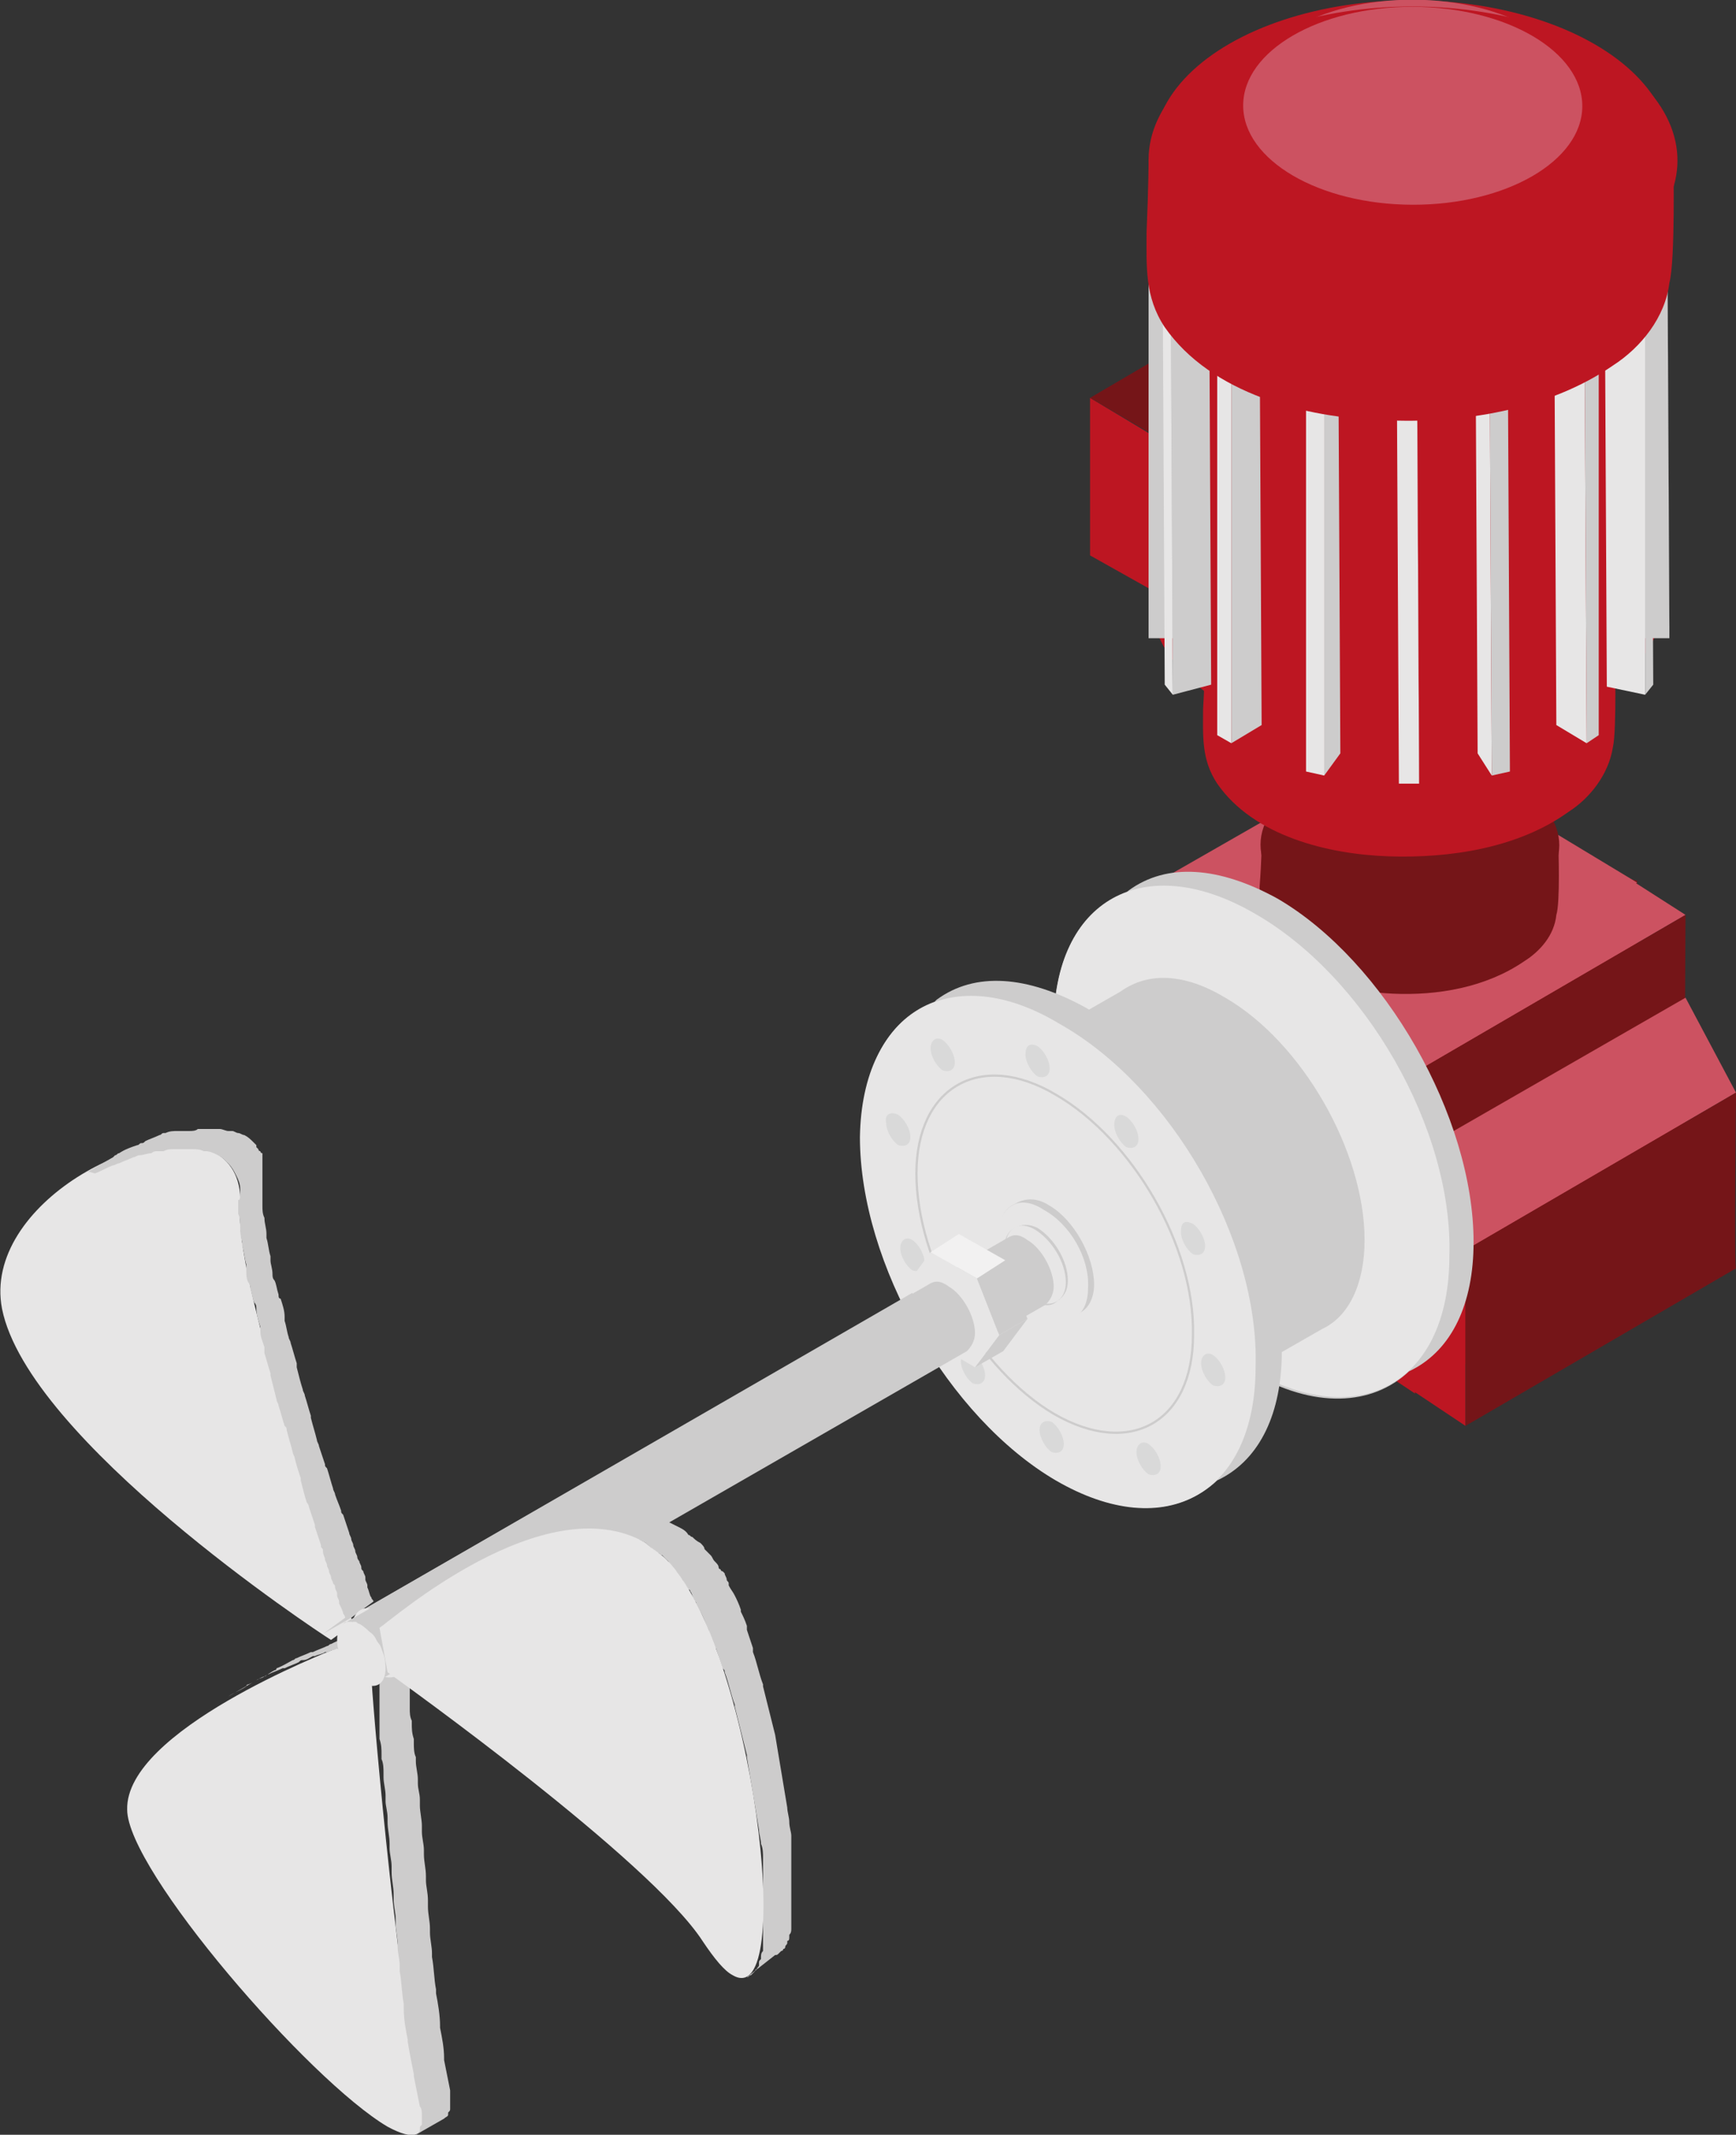<?xml version="1.0" encoding="utf-8"?>
<!-- Generator: Adobe Illustrator 23.0.3, SVG Export Plug-In . SVG Version: 6.00 Build 0)  -->
<svg version="1.1" xmlns="http://www.w3.org/2000/svg" xmlns:xlink="http://www.w3.org/1999/xlink" x="0px" y="0px"
	 viewBox="0 0 86 105.7" style="enable-background:new 0 0 86 105.7;" xml:space="preserve">
<rect x="0" y="0" width="86" height="105.7" fill="#333333" stroke="none"/>
<style type="text/css">
	.st0{fill:#FFFFFF;}
	.st1{fill:none;stroke:#808080;stroke-width:0.106;stroke-miterlimit:10;}
	.st2{enable-background:new    ;}
	.st3{fill:#E7E6E6;}
	.st4{fill:#CDCCCC;}
	.st5{fill:#751518;}
	.st6{fill:#BD1622;}
	.st7{fill:#CC5261;}
	.st8{fill:#5C637D;}
	.st9{fill:#50566C;}
	.st10{fill:none;stroke:#CDCCCC;stroke-width:0.111;stroke-miterlimit:10;}
	.st11{fill:#D9D9D9;}
	.st12{fill:#F2F1F1;}
	.st13{fill:#006E32;}
	.st14{fill:#31AA59;}
	.st15{fill:#6ABA82;}
	.st16{fill:#868686;}
	.st17{fill:#3458A3;}
	.st18{fill:#9FABD8;}
	.st19{fill:#BFC9E8;}
</style>
<g id="Capa_2">
</g>
<g id="Capa_1">
	<g>
		<g class="st2">
			<g>
				<path class="st3" d="M16.7,81.6c-0.5,0.2-10.5,4.1-10.4,8c0,3,9,13.4,12.9,15.7c1.3,0.7,2,0.6,1.7-1c-1.4-7.4-2.5-20.6-2.5-21.3
					L16.7,81.6z"/>
			</g>
			<g>
				<path class="st4" d="M16.5,81.7c-0.1,0-0.2,0.1-0.3,0.1c0,0-0.1,0-0.1,0c-0.1,0.1-0.3,0.1-0.5,0.2c0,0,0,0-0.1,0
					c-0.2,0.1-0.3,0.2-0.5,0.2c-0.1,0-0.1,0-0.2,0.1c-0.2,0.1-0.5,0.2-0.7,0.3c0,0-0.1,0-0.1,0c-0.2,0.1-0.5,0.2-0.7,0.3
					c-0.1,0-0.1,0.1-0.2,0.1c-0.3,0.1-0.5,0.3-0.8,0.4c0,0-0.1,0-0.1,0.1c-0.3,0.2-0.6,0.3-0.9,0.5l1.4-0.8c0.1-0.1,0.3-0.1,0.4-0.2
					c0.2-0.1,0.3-0.2,0.5-0.3c0,0,0.1,0,0.1-0.1c0.3-0.1,0.6-0.3,0.8-0.4c0.1,0,0.1-0.1,0.2-0.1c0.2-0.1,0.5-0.2,0.7-0.3
					c0,0,0.1,0,0.1,0c0.2-0.1,0.5-0.2,0.7-0.3c0.1,0,0.1-0.1,0.2-0.1c0.2-0.1,0.4-0.2,0.5-0.2c0,0,0,0,0.1,0
					c0.1-0.1,0.3-0.1,0.4-0.2c0,0,0.1,0,0.1,0c0,0,0.1,0,0.1,0c0.1-0.1,0.2-0.1,0.3-0.1c0,0,0,0,0.1,0c0.1,0,0.1-0.1,0.2-0.1
					l-1.4,0.8C16.7,81.6,16.6,81.7,16.5,81.7C16.5,81.7,16.5,81.7,16.5,81.7z"/>
				<path class="st4" d="M19.7,96.3c0-0.4-0.1-0.7-0.1-1.1c0-0.1,0-0.2,0-0.2c0-0.3-0.1-0.6-0.1-1c0-0.1,0-0.1,0-0.2
					c0-0.4-0.1-0.7-0.1-1.1c0-0.1,0-0.2,0-0.3c0-0.3-0.1-0.6-0.1-0.9c0-0.1,0-0.1,0-0.2c0-0.4-0.1-0.7-0.1-1.1c0-0.1,0-0.1,0-0.2
					c0-0.3-0.1-0.6-0.1-0.8c0-0.1,0-0.2,0-0.3c0-0.3-0.1-0.6-0.1-0.9c0-0.1,0-0.2,0-0.2c0-0.2,0-0.5-0.1-0.7c0-0.1,0-0.1,0-0.2
					c0-0.3,0-0.5-0.1-0.8c0-0.1,0-0.1,0-0.2c0-0.2,0-0.4,0-0.5c0-0.1,0-0.1,0-0.2c0-0.2,0-0.4,0-0.6c0,0,0-0.1,0-0.1
					c0-0.1,0-0.3,0-0.4c0-0.1,0-0.2,0-0.2c0,0,0-0.1,0-0.1c0-0.1,0-0.2,0-0.3c0-0.1,0-0.2,0-0.2c0,0,0,0,0,0c0-0.1,0-0.1,0-0.1
					l1.4-0.8c0,0,0,0.1,0,0.1c0,0,0,0,0,0c0,0.2,0,0.4,0.1,0.7c0,0,0,0.1,0,0.1c0,0.1,0,0.3,0,0.4c0,0,0,0.1,0,0.1
					c0,0.2,0,0.4,0,0.6c0,0.1,0,0.1,0,0.2c0,0.2,0,0.4,0.1,0.6c0,0,0,0.1,0,0.1c0,0.3,0,0.5,0.1,0.8c0,0.1,0,0.2,0,0.2
					c0,0.2,0,0.5,0.1,0.7c0,0.1,0,0.1,0,0.2c0,0.3,0.1,0.6,0.1,0.9c0,0.1,0,0.1,0,0.2c0,0.3,0.1,0.5,0.1,0.8c0,0.1,0,0.2,0,0.3
					c0,0.3,0.1,0.7,0.1,1c0,0.1,0,0.2,0,0.3c0,0.3,0.1,0.6,0.1,0.9c0,0.1,0,0.1,0,0.2c0,0.4,0.1,0.7,0.1,1.1c0,0.1,0,0.1,0,0.2
					c0,0.3,0.1,0.6,0.1,1c0,0.1,0,0.2,0,0.3c0,0.4,0.1,0.7,0.1,1.1c0,0.1,0,0.1,0,0.2c0,0.3,0.1,0.7,0.1,1c0,0.1,0,0.1,0,0.2
					c0.1,0.5,0.1,1.1,0.2,1.6c0,0.1,0,0.1,0,0.2c0.1,0.5,0.2,1.1,0.2,1.6c0,0,0,0.1,0,0.1c0.1,0.5,0.2,1,0.2,1.5c0,0,0,0.1,0,0.1
					c0.1,0.5,0.2,1,0.3,1.5c0,0.1,0,0.2,0,0.3c0,0,0,0.1,0,0.1c0,0.1,0,0.1,0,0.2c0,0.1,0,0.2,0,0.2c0,0,0,0.1,0,0.1
					c0,0.1,0,0.1-0.1,0.2c0,0,0,0.1,0,0.1c0,0.1-0.1,0.1-0.2,0.2l-1.4,0.8c0.1,0,0.1-0.1,0.2-0.2c0,0,0-0.1,0-0.1
					c0-0.1,0-0.1,0.1-0.2c0,0,0-0.1,0-0.1c0-0.1,0-0.1,0-0.2c0-0.1,0-0.1,0-0.2c0-0.1,0-0.3-0.1-0.4c-0.1-0.5-0.2-1-0.3-1.5
					c0,0,0,0,0-0.1c-0.1-0.5-0.2-1-0.3-1.6c0,0,0-0.1,0-0.1c-0.1-0.5-0.2-1-0.2-1.6c0-0.1,0-0.1,0-0.2c-0.1-0.5-0.1-1.1-0.2-1.6
					c0,0,0-0.1,0-0.1c0-0.1,0-0.1,0-0.2c0-0.3-0.1-0.6-0.1-0.9C19.7,96.5,19.7,96.4,19.7,96.3z"/>
			</g>
			<g>
				<polygon class="st4" points="18.4,83 19.8,82.2 18.1,80.8 16.7,81.6 				"/>
			</g>
		</g>
		<g>
			<g class="st2">
				<g>
					<path class="st3" d="M10.7,57.1c-3.2-1.9-11.6,2.5-10.6,7.7c1.3,6.5,15.5,15.9,16.3,16.4l1.1-0.8c-0.3-0.8-5.9-16.7-5.6-20.5
						C12,58.4,11.5,57.6,10.7,57.1z"/>
				</g>
				<path class="st4" d="M11.9,58.9c0-0.3-0.1-0.5-0.2-0.7c0,0,0,0,0,0c-0.1-0.2-0.2-0.4-0.4-0.6c0,0,0,0,0,0
					c-0.2-0.2-0.3-0.3-0.5-0.4c-0.2-0.1-0.4-0.2-0.6-0.2c0,0-0.1,0-0.1,0c-0.2-0.1-0.4-0.1-0.6-0.1c-0.1,0-0.1,0-0.2,0
					c-0.2,0-0.4,0-0.5,0c-0.1,0-0.1,0-0.2,0c-0.2,0-0.3,0-0.5,0.1c-0.1,0-0.2,0-0.3,0c-0.1,0-0.2,0-0.3,0.1c-0.2,0-0.4,0.1-0.6,0.1
					c-0.1,0-0.2,0.1-0.3,0.1c-0.2,0.1-0.5,0.2-0.7,0.3c-0.1,0-0.2,0.1-0.3,0.1c-0.3,0.1-0.6,0.3-0.9,0.4C4.4,58,4.3,58,4.2,58.1
					l1.4-0.8c0,0,0.1-0.1,0.1-0.1c0.1,0,0.1-0.1,0.2-0.1c0.3-0.2,0.6-0.3,0.9-0.4c0.1,0,0.1-0.1,0.2-0.1c0.1,0,0.1,0,0.2-0.1
					c0.2-0.1,0.5-0.2,0.7-0.3c0.1,0,0.1-0.1,0.2-0.1c0,0,0.1,0,0.1,0c0.2-0.1,0.4-0.1,0.6-0.1C8.8,56,8.9,56,9,56c0,0,0,0,0.1,0
					c0.1,0,0.2,0,0.3,0c0.1,0,0.3,0,0.4-0.1c0,0,0.1,0,0.1,0c0.1,0,0.1,0,0.2,0c0.1,0,0.2,0,0.3,0c0.1,0,0.1,0,0.2,0
					c0.1,0,0.1,0,0.2,0c0,0,0.1,0,0.1,0c0.1,0,0.3,0.1,0.4,0.1c0,0,0,0,0.1,0c0,0,0.1,0,0.1,0c0.1,0,0.2,0.1,0.3,0.1
					c0.1,0,0.2,0.1,0.3,0.1c0.2,0.1,0.3,0.2,0.5,0.4c0,0,0,0,0.1,0.1c0,0,0,0,0,0c0,0,0,0,0,0.1c0,0,0.1,0.1,0.1,0.1
					c0,0,0,0.1,0.1,0.1c0,0,0,0.1,0.1,0.1c0,0,0,0.1,0,0.1c0,0,0,0.1,0,0.1c0,0,0,0.1,0,0.1c0,0,0,0,0,0c0,0,0,0,0,0
					c0,0,0,0.1,0,0.1c0,0,0,0.1,0,0.1c0,0,0,0.1,0,0.1c0,0,0,0.1,0,0.1c0,0.1,0,0.1,0,0.2c0,0,0,0.1,0,0.1c0,0,0,0,0,0
					c0,0,0,0.1,0,0.1c0,0.2,0,0.5,0,0.8c0,0.2,0,0.3,0,0.5c0,0,0,0.1,0,0.2c0,0.2,0,0.4,0.1,0.6c0,0,0,0,0,0c0,0.3,0.1,0.5,0.1,0.8
					c0,0.1,0,0.1,0,0.2c0.1,0.3,0.1,0.6,0.2,0.9c0,0.1,0,0.1,0,0.2c0,0.2,0.1,0.4,0.1,0.7c0,0.1,0,0.2,0.1,0.3
					c0.1,0.2,0.1,0.4,0.2,0.7c0,0.1,0,0.2,0.1,0.2c0.1,0.3,0.2,0.6,0.2,0.9c0,0.1,0,0.1,0,0.2c0.1,0.3,0.1,0.5,0.2,0.8
					c0,0.1,0.1,0.2,0.1,0.3c0.1,0.3,0.2,0.7,0.3,1c0,0.1,0,0.1,0,0.2c0.1,0.4,0.2,0.8,0.3,1.1c0,0.1,0.1,0.2,0.1,0.3
					c0.1,0.3,0.2,0.7,0.3,1c0,0,0,0.1,0,0.1c0.1,0.4,0.2,0.7,0.3,1.1c0,0.1,0.1,0.2,0.1,0.3c0.1,0.3,0.2,0.6,0.3,0.9
					c0,0.1,0,0.1,0.1,0.2c0.1,0.3,0.2,0.7,0.3,1c0,0.1,0.1,0.2,0.1,0.3c0.1,0.3,0.2,0.5,0.3,0.8c0,0.1,0,0.1,0.1,0.2
					c0.1,0.3,0.2,0.6,0.3,0.9c0,0.1,0.1,0.2,0.1,0.3c0,0.1,0.1,0.2,0.1,0.3c0,0.1,0.1,0.2,0.1,0.3c0,0.1,0.1,0.2,0.1,0.3
					c0,0.1,0.1,0.2,0.1,0.2c0,0.1,0.1,0.2,0.1,0.3c0,0.1,0,0.1,0.1,0.2c0,0.1,0.1,0.2,0.1,0.3c0,0,0,0.1,0,0.1
					c0,0.1,0.1,0.2,0.1,0.3c0,0,0,0.1,0,0.1c0.1,0.2,0.1,0.4,0.2,0.5c0,0.1,0.1,0.1,0.1,0.2l-1.1,0.8l-1.4,0.8l1.1-0.8
					c0,0,0-0.1-0.1-0.2c0-0.1-0.1-0.3-0.2-0.5c0,0,0-0.1,0-0.1c0-0.1-0.1-0.2-0.1-0.3c0,0,0-0.1,0-0.1c0-0.1-0.1-0.2-0.1-0.3
					c0-0.1,0-0.1-0.1-0.2c0-0.1-0.1-0.2-0.1-0.3c0-0.1-0.1-0.2-0.1-0.3c0-0.1-0.1-0.2-0.1-0.3c0-0.1-0.1-0.2-0.1-0.3
					c0-0.1-0.1-0.2-0.1-0.4c0-0.1,0-0.1-0.1-0.2c0,0,0-0.1,0-0.1c-0.1-0.3-0.2-0.6-0.3-0.9c0,0,0-0.1,0-0.1
					c-0.1-0.3-0.2-0.6-0.3-0.9c0-0.1-0.1-0.2-0.1-0.2c-0.1-0.3-0.2-0.7-0.3-1.1c0,0,0-0.1,0-0.1c-0.1-0.3-0.2-0.6-0.3-1
					c0-0.1-0.1-0.2-0.1-0.3c-0.1-0.4-0.2-0.7-0.3-1.1c0-0.1,0-0.1-0.1-0.2c-0.1-0.3-0.2-0.7-0.3-1c0-0.1-0.1-0.2-0.1-0.3
					c-0.1-0.4-0.2-0.8-0.3-1.2c0,0,0-0.1,0-0.1c-0.1-0.3-0.2-0.7-0.3-1c0-0.1,0-0.1,0-0.2c0,0,0-0.1,0-0.1c-0.1-0.3-0.2-0.5-0.2-0.8
					c0-0.1,0-0.1,0-0.2c-0.1-0.3-0.2-0.6-0.2-0.9c0-0.1,0-0.2-0.1-0.3c-0.1-0.2-0.1-0.4-0.2-0.7c0-0.1,0-0.2-0.1-0.3
					c-0.1-0.2-0.1-0.4-0.1-0.7c0-0.1,0-0.1,0-0.2c0,0,0,0,0,0c-0.1-0.3-0.1-0.6-0.2-0.9c0-0.1,0-0.1,0-0.2c-0.1-0.3-0.1-0.6-0.1-0.8
					c0,0,0,0,0,0c0,0,0,0,0,0c0-0.2,0-0.4-0.1-0.6c0-0.1,0-0.1,0-0.2c0-0.2,0-0.4,0-0.5C11.9,59.5,11.9,59.2,11.9,58.9
					C11.9,58.9,11.9,58.9,11.9,58.9z"/>
			</g>
		</g>
		<g>
			<path class="st5" d="M66.8,68.9V52l0.1-1.1l12.9-7.5l1.3,0.2c0,0-0.1,16.9,0,16.9L66.8,68.9"/>
			<polygon class="st6" points="54.9,61.7 54.9,45 66.8,52 66.8,68.9 			"/>
			<polygon class="st7" points="66.7,52 55,45 69.5,36.7 81.1,43.7 			"/>
		</g>
		<g>
			<g>
				<polygon class="st6" points="67.4,67.2 67.4,51.5 70.1,53.1 70.1,69 				"/>
				<polygon class="st7" points="70.1,53.1 67.4,51.5 81,43.7 83.5,45.3 				"/>
				<path class="st5" d="M70.1,69V53.1l13.4-7.8c0,0-0.1,15.8,0,15.8L70.1,69"/>
			</g>
			<g>
				<polygon class="st6" points="69.9,68.8 69.9,56.7 72.6,61.9 72.6,70.6 				"/>
				<polygon class="st7" points="72.6,61.9 70.1,57.1 83.5,49.4 86,54.1 				"/>
				<path class="st5" d="M72.6,70.6v-8.7L86,54.1c0,0-0.1,8.7,0,8.7"/>
			</g>
		</g>
		<g>
			<path class="st5" d="M62.5,41.8c0,0,0,0.8-0.1,2.1c0,1-0.1,1.8,0.5,2.7c1.3,1.9,4,2.5,6.1,2.6c2.2,0.1,4.6-0.3,6.5-1.6
				c0.8-0.5,1.5-1.3,1.6-2.3c0.2-0.6,0.1-3.4,0.1-3.4L62.5,41.8z"/>
			<g>
				
					<ellipse transform="matrix(2.835001e-03 -1 1 2.835001e-03 27.847 111.619)" class="st5" cx="69.9" cy="41.8" rx="4.3" ry="7.4"/>
			</g>
		</g>
		<g>
			<g>
				<g>
					<polygon class="st7" points="61,28.1 58,29.8 58,22.1 61,20.5 					"/>
					<polygon class="st6" points="58.1,29.8 54,27.5 54,19.7 58,22.1 					"/>
				</g>
				<polygon class="st5" points="58.1,22.1 61.1,20.4 56.9,18 54,19.7 				"/>
			</g>
			<g>
				<g>
					<path class="st6" d="M59.7,32.3c0,0,0,1.1-0.1,2.8c0,1.3-0.1,2.5,0.7,3.7c1.8,2.6,5.5,3.5,8.5,3.6c3,0.1,6.4-0.4,8.9-2.2
						c1.1-0.7,2-1.9,2.2-3.2c0.2-0.8,0.1-4.7,0.1-4.7L59.7,32.3z"/>
					<g>
						
							<ellipse transform="matrix(2.835001e-03 -1 1 2.835001e-03 37.427 102.253)" class="st6" cx="70" cy="32.4" rx="5.9" ry="10.3"/>
					</g>
				</g>
				<path class="st6" d="M82.7,11.8c-1.1,3.2-6.1,4.4-9.6,5c-4.2,0.7-7.7,1.2-11-1.6c-3.9-3.3-5-1.4-5-3.9c0,3.6,0,14.3-0.1,16.5
					c0,1.7-0.1,3.2,0.9,4.6c2.2,3.2,6.9,4.4,10.6,4.5c3.8,0.2,8-0.5,11.1-2.7c1.4-0.9,2.5-2.3,2.8-4c0.1-0.5,0.1-0.9,0.1-1.4
					c0-1.9,0.1-13.2,0.1-17.5c0-0.1,0-0.2,0-0.3C82.7,11.6,82.8,11.8,82.7,11.8z"/>
				<g>
					
						<ellipse transform="matrix(2.835001e-03 -1 1 2.835001e-03 62.363 77.393)" class="st6" cx="70" cy="7.4" rx="7.4" ry="12.8"/>
				</g>
				<g>
					<ellipse transform="matrix(2.835001e-03 -1 1 2.835001e-03 64.992 74.771)" class="st7" cx="70" cy="4.8" rx="4.8" ry="8.3"/>
				</g>
				<g>
					<g class="st2">
						<g>
							<polygon class="st3" points="77,16.3 78.5,17.2 79.2,16.8 77.7,15.9 							"/>
						</g>
						<g>
							<polygon class="st3" points="77,16.3 77.1,35.9 78.6,36.8 78.5,17.2 							"/>
						</g>
						<g>
							<polygon class="st4" points="78.5,17.2 78.6,36.8 79.2,36.4 79.2,16.8 							"/>
						</g>
					</g>
					<g class="st2">
						<g>
							<polygon class="st3" points="60.3,16.8 61,17.2 62.4,16.3 61.8,15.9 							"/>
						</g>
						<g>
							<polygon class="st3" points="60.3,16.8 60.3,36.4 61,36.8 61,17.2 							"/>
						</g>
						<g>
							<polygon class="st4" points="61,17.2 61,36.8 62.5,35.9 62.4,16.3 							"/>
						</g>
					</g>
					<g class="st2">
						<g>
							<rect x="69.2" y="18" class="st3" width="1" height="1.2"/>
						</g>
						<g>
							<polygon class="st3" points="69.2,19.2 69.3,38.8 70.3,38.8 70.2,19.2 							"/>
						</g>
						<g>
							<polygon class="st4" points="70.2,19.2 70.3,38.8 70.3,37.6 70.2,18 							"/>
						</g>
					</g>
					<g class="st2">
						<g>
							<polygon class="st8" points="80.5,11.4 80.6,31 80.6,31.6 80.6,12 							"/>
						</g>
						<g>
							<polygon class="st3" points="80.5,11.4 80.6,12 82.6,12 82.6,11.4 							"/>
						</g>
						<g>
							<polygon class="st4" points="80.6,12 80.6,31.6 82.7,31.6 82.6,12 							"/>
						</g>
						<g>
							<polygon class="st3" points="82.6,12 82.7,31.6 82.7,31 82.6,11.4 							"/>
						</g>
					</g>
					<g class="st2">
						<g>
							<polygon class="st8" points="56.9,11.4 56.9,31 56.9,31.6 56.9,12 							"/>
						</g>
						<g>
							<polygon class="st3" points="56.9,11.4 56.9,12 59,12 59,11.4 							"/>
						</g>
						<g>
							<polygon class="st4" points="56.9,12 56.9,31.6 59,31.6 59,12 							"/>
						</g>
						<g>
							<polygon class="st9" points="59,12 59,31.6 59,31 59,11.4 							"/>
						</g>
					</g>
					<g class="st2">
						<g>
							<polygon class="st3" points="73.1,17.7 73.8,18.8 74.7,18.6 74,17.5 							"/>
						</g>
						<g>
							<polygon class="st3" points="73.1,17.7 73.2,37.3 73.9,38.4 73.8,18.8 							"/>
						</g>
						<g>
							<polygon class="st4" points="73.8,18.8 73.9,38.4 74.8,38.2 74.7,18.6 							"/>
						</g>
					</g>
					<g class="st2">
						<g>
							<polygon class="st3" points="79.9,13.8 79.5,14.4 81.5,14.8 81.8,14.3 							"/>
						</g>
						<g>
							<polygon class="st3" points="79.5,14.4 79.6,34 81.5,34.4 81.5,14.8 							"/>
						</g>
						<g>
							<polygon class="st4" points="81.5,14.8 81.5,34.4 81.9,33.9 81.8,14.3 							"/>
						</g>
					</g>
					<g class="st2">
						<g>
							<polygon class="st3" points="57.6,14.3 58,14.8 59.9,14.3 59.6,13.8 							"/>
						</g>
						<g>
							<polygon class="st3" points="57.6,14.3 57.7,33.9 58.1,34.4 58,14.8 							"/>
						</g>
						<g>
							<polygon class="st4" points="58,14.8 58.1,34.4 60,33.9 59.9,14.3 							"/>
						</g>
					</g>
					<g class="st2">
						<g>
							<polygon class="st3" points="65.4,17.5 64.7,18.6 65.6,18.8 66.3,17.7 							"/>
						</g>
						<g>
							<polygon class="st3" points="64.7,18.6 64.7,38.2 65.6,38.4 65.6,18.8 							"/>
						</g>
						<g>
							<polygon class="st4" points="65.6,18.8 65.6,38.4 66.4,37.3 66.3,17.7 							"/>
						</g>
					</g>
				</g>
				<g>
					<path class="st6" d="M56.9,7.9c0,0,0,1.3-0.1,3.6c0,1.7-0.1,3.2,0.9,4.7c2.3,3.3,7,4.5,10.8,4.6c3.9,0.2,8.2-0.5,11.4-2.7
						c1.4-0.9,2.6-2.4,2.8-4.1c0.3-1.1,0.2-6,0.2-6L56.9,7.9z"/>
					<g>
						
							<ellipse transform="matrix(2.835001e-03 -1 1 2.835001e-03 61.902 77.9)" class="st6" cx="70" cy="7.9" rx="7.6" ry="13.1"/>
					</g>
					<g>
						
							<ellipse transform="matrix(2.835001e-03 -1 1 2.835001e-03 64.587 75.223)" class="st7" cx="70" cy="5.2" rx="4.9" ry="8.4"/>
					</g>
				</g>
			</g>
		</g>
		<g>
			<g>
				<path class="st4" d="M55.8,44.2l0.1-0.1c1.9-1.4,4.5-1.2,7.4,0.4c5.3,3.1,9.7,10.8,9.7,17c0,3.1-1.1,5.3-3,6.3l-0.2,0.1
					c-1.8,1.7-4.7,1.9-7.9,0c-5.3-3.1-9.7-10.7-9.7-17C52.2,47.3,53.6,45,55.8,44.2z"/>
				<g>
					<path class="st3" d="M62.1,45.2c5.5,3.1,9.9,10.7,9.7,17c0,6.2-4.4,8.8-9.9,5.6c-5.3-3.1-9.7-10.7-9.7-17
						C52.2,44.5,56.7,42.1,62.1,45.2z"/>
				</g>
			</g>
			<g>
				<path class="st4" d="M46.6,54.2l8.9-5.1c1.4-1,3.2-0.9,5.2,0.3c3.8,2.2,6.9,7.6,6.9,12c0,2.2-0.8,3.8-2.1,4.4l-8.9,5.1
					c-1.3,1.2-3.3,1.4-5.6,0c-3.8-2.2-6.9-7.5-6.9-12C44,56.4,45,54.8,46.6,54.2z"/>
				<g>
					<path class="st3" d="M51,54.9c3.9,2.2,7,7.5,6.9,12c0,4.4-3.1,6.2-7,4c-3.8-2.2-6.9-7.5-6.9-12C44,54.5,47.2,52.7,51,54.9z"/>
				</g>
			</g>
			<g>
				<path class="st4" d="M46.3,49.6l0.1-0.1c1.9-1.4,4.5-1.2,7.4,0.4c5.3,3.1,9.7,10.8,9.7,17c0,3.1-1.1,5.3-3,6.3l-0.2,0.1
					c-1.8,1.7-4.7,1.9-7.9,0c-5.3-3.1-9.7-10.7-9.7-17C42.7,52.7,44.1,50.4,46.3,49.6z"/>
				<g>
					<path class="st3" d="M52.5,50.7c5.5,3.1,9.9,10.7,9.7,17c0,6.2-4.4,8.8-9.9,5.6c-5.3-3.1-9.7-10.7-9.7-17
						C42.7,50,47.2,47.5,52.5,50.7z"/>
				</g>
			</g>
			<g>
				<path class="st4" d="M50.3,59.6L50.3,59.6c0.5-0.3,1.1-0.3,1.7,0.1c1.2,0.7,2.2,2.5,2.2,3.9c0,0.7-0.3,1.2-0.7,1.4l0,0
					c-0.4,0.4-1.1,0.4-1.8,0c-1.2-0.7-2.2-2.4-2.2-3.9C49.5,60.3,49.8,59.8,50.3,59.6z"/>
				<g>
					<path class="st3" d="M51.7,59.9c1.3,0.7,2.3,2.4,2.2,3.9c0,1.4-1,2-2.3,1.3c-1.2-0.7-2.2-2.4-2.2-3.9
						C49.5,59.7,50.5,59.1,51.7,59.9z"/>
				</g>
			</g>
			<g>
				<path class="st4" d="M50.3,60.8L50.3,60.8c0.3-0.2,0.7-0.2,1.1,0c0.8,0.5,1.5,1.6,1.5,2.6c0,0.5-0.2,0.8-0.5,1l0,0
					c-0.3,0.3-0.7,0.3-1.2,0c-0.8-0.5-1.5-1.6-1.5-2.6C49.8,61.2,50,60.9,50.3,60.8z"/>
				<g>
					<path class="st3" d="M51.3,60.9c0.8,0.5,1.5,1.6,1.5,2.6c0,0.9-0.7,1.3-1.5,0.9c-0.8-0.5-1.5-1.6-1.5-2.6
						C49.8,60.8,50.5,60.4,51.3,60.9z"/>
				</g>
			</g>
			<g>
				<path class="st4" d="M18,79.7l31.9-18.4c0.3-0.2,0.6-0.2,1,0.1c0.7,0.4,1.3,1.5,1.3,2.3c0,0.4-0.2,0.7-0.4,0.9L19.9,82.9
					c-0.2,0.2-0.6,0.3-1.1,0c-0.7-0.4-1.3-1.5-1.3-2.3C17.5,80.1,17.7,79.8,18,79.7z"/>
				<g>
					<path class="st3" d="M18.8,79.8c0.8,0.4,1.4,1.5,1.3,2.3c0,0.8-0.6,1.2-1.4,0.8c-0.7-0.4-1.3-1.5-1.3-2.3
						C17.5,79.7,18.1,79.4,18.8,79.8z"/>
				</g>
			</g>
			<g>
				<path class="st10" d="M52.3,54.2c3.8,2.2,6.9,7.5,6.8,11.9c0,4.3-3.1,6.1-6.9,3.9c-3.7-2.2-6.8-7.5-6.8-11.9
					C45.4,53.8,48.6,52,52.3,54.2z"/>
			</g>
			<g>
				<path class="st11" d="M46.7,51.5c0.3,0.2,0.6,0.7,0.6,1.1c0,0.4-0.3,0.5-0.6,0.4c-0.3-0.2-0.6-0.7-0.6-1.1S46.4,51.3,46.7,51.5z
					"/>
			</g>
			<g>
				<path class="st11" d="M51.4,51.8c0.3,0.2,0.6,0.7,0.6,1.1c0,0.4-0.3,0.5-0.6,0.4c-0.3-0.2-0.6-0.7-0.6-1.1S51,51.6,51.4,51.8z"
					/>
			</g>
			<g>
				<path class="st11" d="M59.1,60.6c0.3,0.2,0.6,0.7,0.6,1.1c0,0.4-0.3,0.5-0.6,0.4c-0.3-0.2-0.6-0.7-0.6-1.1
					C58.5,60.5,58.7,60.4,59.1,60.6z"/>
			</g>
			<g>
				<path class="st11" d="M55.8,55.3c0.3,0.2,0.6,0.7,0.6,1.1c0,0.4-0.3,0.5-0.6,0.4c-0.3-0.2-0.6-0.7-0.6-1.1
					C55.2,55.2,55.5,55.1,55.8,55.3z"/>
			</g>
			<g>
				<path class="st11" d="M60.1,67.1c0.3,0.2,0.6,0.7,0.6,1.1c0,0.4-0.3,0.5-0.6,0.4c-0.3-0.2-0.6-0.7-0.6-1.1
					C59.5,67.1,59.8,66.9,60.1,67.1z"/>
			</g>
			<g>
				<path class="st11" d="M56.9,71.5c0.3,0.2,0.6,0.7,0.6,1.1c0,0.4-0.3,0.5-0.6,0.4c-0.3-0.2-0.6-0.7-0.6-1.1
					C56.3,71.5,56.6,71.3,56.9,71.5z"/>
			</g>
			<g>
				<path class="st11" d="M44.5,55.2c0.3,0.2,0.6,0.7,0.6,1.1c0,0.4-0.3,0.5-0.6,0.4c-0.3-0.2-0.6-0.7-0.6-1.1
					C43.8,55.2,44.1,55,44.5,55.2z"/>
			</g>
			<g>
				<path class="st11" d="M52.1,70.4c0.3,0.2,0.6,0.7,0.6,1.1c0,0.4-0.3,0.5-0.6,0.4c-0.3-0.2-0.6-0.7-0.6-1.1
					C51.5,70.4,51.8,70.3,52.1,70.4z"/>
			</g>
			<g>
				<path class="st11" d="M48.2,67c0.3,0.2,0.6,0.7,0.6,1.1c0,0.4-0.3,0.5-0.6,0.4c-0.3-0.2-0.6-0.7-0.6-1.1
					C47.6,67,47.9,66.8,48.2,67z"/>
			</g>
			<g>
				<path class="st11" d="M45.2,61.4c0.3,0.2,0.6,0.7,0.6,1.1c0,0.4-0.3,0.5-0.6,0.4c-0.3-0.2-0.6-0.7-0.6-1.1S44.9,61.2,45.2,61.4z
					"/>
			</g>
			<g>
				<g class="st2">
					<g>
						<polygon class="st4" points="48.3,67.7 49.7,66.9 50.9,65.3 49.5,66.1 						"/>
					</g>
					<g>
						<polygon class="st3" points="46.1,62 45,63.5 46.1,66.4 48.3,67.7 49.5,66.1 48.4,63.3 						"/>
					</g>
					<g>
						<polygon class="st4" points="49.5,66.1 50.9,65.3 49.8,62.4 48.4,63.3 						"/>
					</g>
					<g>
						<polygon class="st12" points="48.4,63.3 49.8,62.4 47.5,61.1 46.1,62 						"/>
					</g>
				</g>
			</g>
			<g>
				<path class="st4" d="M18,79.7l28-16.1c0.3-0.2,0.6-0.2,1,0.1c0.7,0.4,1.3,1.5,1.3,2.3c0,0.4-0.2,0.7-0.4,0.9l-28,16.1
					c-0.2,0.2-0.6,0.3-1.1,0c-0.7-0.4-1.3-1.5-1.3-2.3C17.5,80.1,17.7,79.8,18,79.7z"/>
				<g>
					<path class="st3" d="M18.8,79.8c0.8,0.4,1.4,1.5,1.3,2.3c0,0.8-0.6,1.2-1.4,0.8c-0.7-0.4-1.3-1.5-1.3-2.3
						C17.5,79.7,18.1,79.4,18.8,79.8z"/>
				</g>
			</g>
		</g>
		<g class="st2">
			<path class="st4" d="M19,81.9c-0.1-0.2-0.1-0.4-0.3-0.6c0,0,0,0,0,0c-0.1-0.2-0.2-0.4-0.4-0.5c0,0,0,0,0,0
				c-0.1-0.1-0.3-0.3-0.5-0.4c-0.1,0-0.1-0.1-0.2-0.1c0,0,0,0,0,0c-0.1,0-0.1,0-0.2,0c0,0,0,0,0,0c-0.1,0-0.1,0-0.2,0c0,0,0,0,0,0
				c-0.1,0-0.1,0-0.2,0.1l1.4-0.8c0,0,0,0,0,0c0,0,0,0,0.1,0c0,0,0,0,0.1,0c0,0,0,0,0,0c0,0,0,0,0,0c0,0,0,0,0,0c0,0,0,0,0.1,0
				c0,0,0.1,0,0.1,0c0,0,0,0,0,0c0,0,0,0,0,0c0,0,0,0,0,0c0,0,0.1,0,0.1,0c0,0,0,0,0,0c0,0,0,0,0,0c0,0,0,0,0.1,0
				c0.1,0,0.1,0.1,0.2,0.1c0.1,0.1,0.3,0.2,0.4,0.3c0,0,0,0,0.1,0.1c0,0,0,0,0,0c0,0,0,0,0.1,0.1c0,0,0.1,0.1,0.1,0.1
				c0,0,0.1,0.1,0.1,0.1c0,0,0,0.1,0.1,0.1c0,0,0,0.1,0.1,0.1c0,0,0,0,0,0c0,0,0,0,0,0c0,0,0,0.1,0.1,0.1c0,0,0,0.1,0.1,0.1
				c0,0,0,0.1,0,0.1c0,0,0,0.1,0,0.1c0,0,0,0.1,0,0.1c0,0,0,0,0,0.1c0,0,0,0,0,0c0,0,0,0,0,0c0,0,0,0.1,0,0.1c0,0.1,0,0.1,0,0.2
				c0,0.1,0,0.2,0,0.2c0,0.4-0.1,0.7-0.4,0.8l-1.4,0.8c0.2-0.1,0.4-0.4,0.4-0.8C19.1,82.4,19.1,82.2,19,81.9C19,82,19,81.9,19,81.9z
				"/>
			<g>
				<path class="st3" d="M17.9,80.5c-0.7-0.4-1.2-0.1-1.2,0.7c0,0.8,0.5,1.7,1.2,2.1c0.7,0.4,1.2,0.1,1.2-0.7
					C19.1,81.8,18.5,80.8,17.9,80.5z"/>
			</g>
		</g>
		<g>
			<g class="st2">
				<path class="st4" d="M32,76.4c-0.2-0.1-0.4-0.2-0.6-0.3c0,0-0.1,0-0.1,0c-0.2-0.1-0.3-0.1-0.5-0.2c-0.1,0-0.2,0-0.2-0.1
					c-0.1,0-0.2-0.1-0.4-0.1c-0.1,0-0.2,0-0.2,0c-0.1,0-0.3,0-0.4,0c-0.1,0-0.2,0-0.2,0c-0.2,0-0.4,0-0.6,0c0,0-0.1,0-0.1,0
					c-0.3,0-0.5,0.1-0.8,0.1c-0.1,0-0.1,0-0.2,0c-0.3,0.1-0.7,0.1-1,0.2c0,0-0.1,0-0.1,0c-0.5,0.1-0.9,0.3-1.4,0.5c0,0,0,0-0.1,0
					c-0.3,0.1-0.6,0.3-0.9,0.4c0,0-0.1,0-0.1,0.1c-0.3,0.1-0.6,0.3-0.9,0.5c-0.1,0.1-0.2,0.1-0.3,0.2l1.4-0.8c0.1,0,0.2-0.1,0.3-0.1
					c0,0,0,0,0.1,0c0.3-0.2,0.6-0.3,0.9-0.5c0,0,0.1,0,0.1-0.1c0.3-0.1,0.6-0.3,0.9-0.4c0,0,0,0,0,0c0,0,0,0,0,0
					c0.5-0.2,0.9-0.4,1.4-0.5c0,0,0,0,0.1,0c0,0,0,0,0.1,0c0.3-0.1,0.7-0.2,1-0.2c0,0,0.1,0,0.1,0c0,0,0.1,0,0.1,0
					c0.3,0,0.5-0.1,0.8-0.1c0,0,0,0,0,0c0,0,0.1,0,0.1,0c0.2,0,0.4,0,0.6,0c0,0,0.1,0,0.1,0c0,0,0.1,0,0.1,0c0.1,0,0.3,0,0.4,0
					c0,0,0.1,0,0.1,0c0,0,0.1,0,0.1,0c0.1,0,0.2,0,0.4,0.1c0.1,0,0.1,0,0.2,0c0,0,0,0,0.1,0c0.2,0,0.3,0.1,0.5,0.2c0,0,0.1,0,0.1,0
					c0,0,0,0,0,0c0.2,0.1,0.4,0.2,0.6,0.3c0.2,0.1,0.4,0.2,0.5,0.4c0.1,0,0.1,0.1,0.2,0.1c0.1,0.1,0.2,0.2,0.4,0.3c0,0,0,0,0,0
					c0.1,0.1,0.2,0.2,0.2,0.3c0,0,0.1,0.1,0.1,0.1c0,0,0.1,0.1,0.1,0.1c0,0,0.1,0.1,0.1,0.1c0.1,0.1,0.1,0.2,0.2,0.3c0,0,0,0,0,0
					c0,0,0,0,0,0c0.1,0.1,0.2,0.2,0.2,0.3c0,0,0,0.1,0.1,0.1c0,0,0,0.1,0.1,0.1c0,0,0.1,0.1,0.1,0.1c0,0.1,0.1,0.2,0.1,0.3
					c0,0.1,0.1,0.1,0.1,0.2c0,0,0,0,0,0.1c0.1,0.2,0.2,0.3,0.3,0.5l0,0c0,0,0,0,0,0c0,0,0,0,0,0c0.1,0.2,0.2,0.4,0.3,0.7
					c0,0,0,0,0,0c0,0,0,0.1,0,0.1c0.1,0.2,0.2,0.4,0.3,0.7c0,0,0,0,0,0.1c0,0,0,0.1,0,0.1c0.1,0.3,0.2,0.6,0.3,0.9c0,0,0,0.1,0,0.1
					c0,0,0,0,0,0.1c0.2,0.5,0.3,1.1,0.5,1.6c0,0,0,0,0,0.1c0,0,0,0,0,0c0.2,0.8,0.4,1.6,0.6,2.4c0,0,0,0,0,0c0,0,0,0,0,0
					c0.1,0.6,0.2,1.2,0.3,1.8c0,0,0,0,0,0c0.1,0.6,0.2,1.2,0.3,1.8c0,0,0,0,0,0c0,0.2,0.1,0.5,0.1,0.7c0,0,0,0,0,0
					c0,0.3,0.1,0.5,0.1,0.7c0,0.1,0,0.2,0,0.2c0,0.2,0,0.3,0,0.5c0,0.1,0,0.2,0,0.3c0,0.1,0,0.3,0,0.4c0,0.1,0,0.2,0,0.3
					c0,0.1,0,0.3,0,0.4c0,0.1,0,0.2,0,0.2c0,0.1,0,0.3,0,0.4c0,0.1,0,0.1,0,0.2c0,0.2,0,0.3,0,0.4c0,0,0,0.1,0,0.1
					c0,0.2,0,0.4,0,0.5c0,0,0,0.1,0,0.1c0,0.1,0,0.2,0,0.4c0,0.1,0,0.1,0,0.2c0,0.1,0,0.2-0.1,0.3c0,0.1,0,0.1,0,0.1
					c0,0.1,0,0.2-0.1,0.2c0,0,0,0.1,0,0.1c0,0.1-0.1,0.1-0.1,0.2c0,0,0,0.1-0.1,0.1c0,0.1-0.1,0.1-0.1,0.1c0,0,0,0-0.1,0.1
					c-0.1,0.1-0.1,0.1-0.2,0.1L37,97.9c0.1,0,0.1-0.1,0.2-0.1c0,0,0,0,0.1-0.1c0,0,0.1-0.1,0.1-0.1c0,0,0-0.1,0.1-0.1
					c0-0.1,0.1-0.1,0.1-0.2c0,0,0-0.1,0-0.1c0-0.1,0-0.1,0.1-0.2c0,0,0-0.1,0-0.1c0-0.1,0-0.2,0.1-0.3c0-0.1,0-0.1,0-0.2
					c0-0.1,0-0.2,0-0.4c0,0,0-0.1,0-0.1c0-0.2,0-0.3,0-0.5c0,0,0-0.1,0-0.1c0-0.1,0-0.3,0-0.4c0-0.1,0-0.1,0-0.2c0-0.1,0-0.3,0-0.4
					c0-0.1,0-0.2,0-0.2c0-0.1,0-0.3,0-0.4c0-0.1,0-0.2,0-0.3c0-0.1,0-0.3,0-0.4c0-0.1,0-0.2,0-0.3c0-0.2,0-0.3,0-0.5
					c0-0.1,0-0.2,0-0.2c0-0.2,0-0.5-0.1-0.7c0,0,0,0,0,0c0-0.2-0.1-0.5-0.1-0.7c-0.1-0.6-0.2-1.2-0.3-1.8c0,0,0,0,0,0
					c-0.1-0.6-0.2-1.2-0.3-1.8c0,0,0-0.1,0-0.1c-0.2-0.8-0.4-1.6-0.6-2.4c0,0,0-0.1,0-0.1c-0.2-0.5-0.3-1.1-0.5-1.6
					c0-0.1,0-0.1-0.1-0.2c-0.1-0.3-0.2-0.6-0.3-0.9c0-0.1-0.1-0.1-0.1-0.2c-0.1-0.2-0.2-0.5-0.3-0.7c0,0,0-0.1,0-0.1
					c-0.1-0.2-0.2-0.5-0.3-0.7c0,0,0,0,0,0c0,0,0,0,0,0c-0.1-0.2-0.2-0.4-0.3-0.6c0-0.1-0.1-0.1-0.1-0.2c-0.1-0.1-0.1-0.3-0.2-0.4
					c0,0,0-0.1-0.1-0.1c-0.1-0.2-0.2-0.3-0.3-0.5c0,0,0,0,0,0c-0.1-0.1-0.2-0.3-0.3-0.4c0,0-0.1-0.1-0.1-0.1
					c-0.1-0.1-0.2-0.2-0.3-0.4c-0.1-0.1-0.2-0.2-0.3-0.3c-0.1,0-0.1-0.1-0.2-0.1C32.3,76.7,32.1,76.5,32,76.4z"/>
				<g>
					<path class="st3" d="M32,76.4c-5-2.9-12.7,3.9-13.2,4.2l0.4,2.2c0.7,0.5,13,9.3,15.6,13.3c0.6,0.9,1.1,1.5,1.5,1.7
						c3.2,1.9,1-16.3-3.3-20.6C32.7,76.9,32.3,76.7,32,76.4z"/>
				</g>
			</g>
		</g>
	</g>
</g>
</svg>
